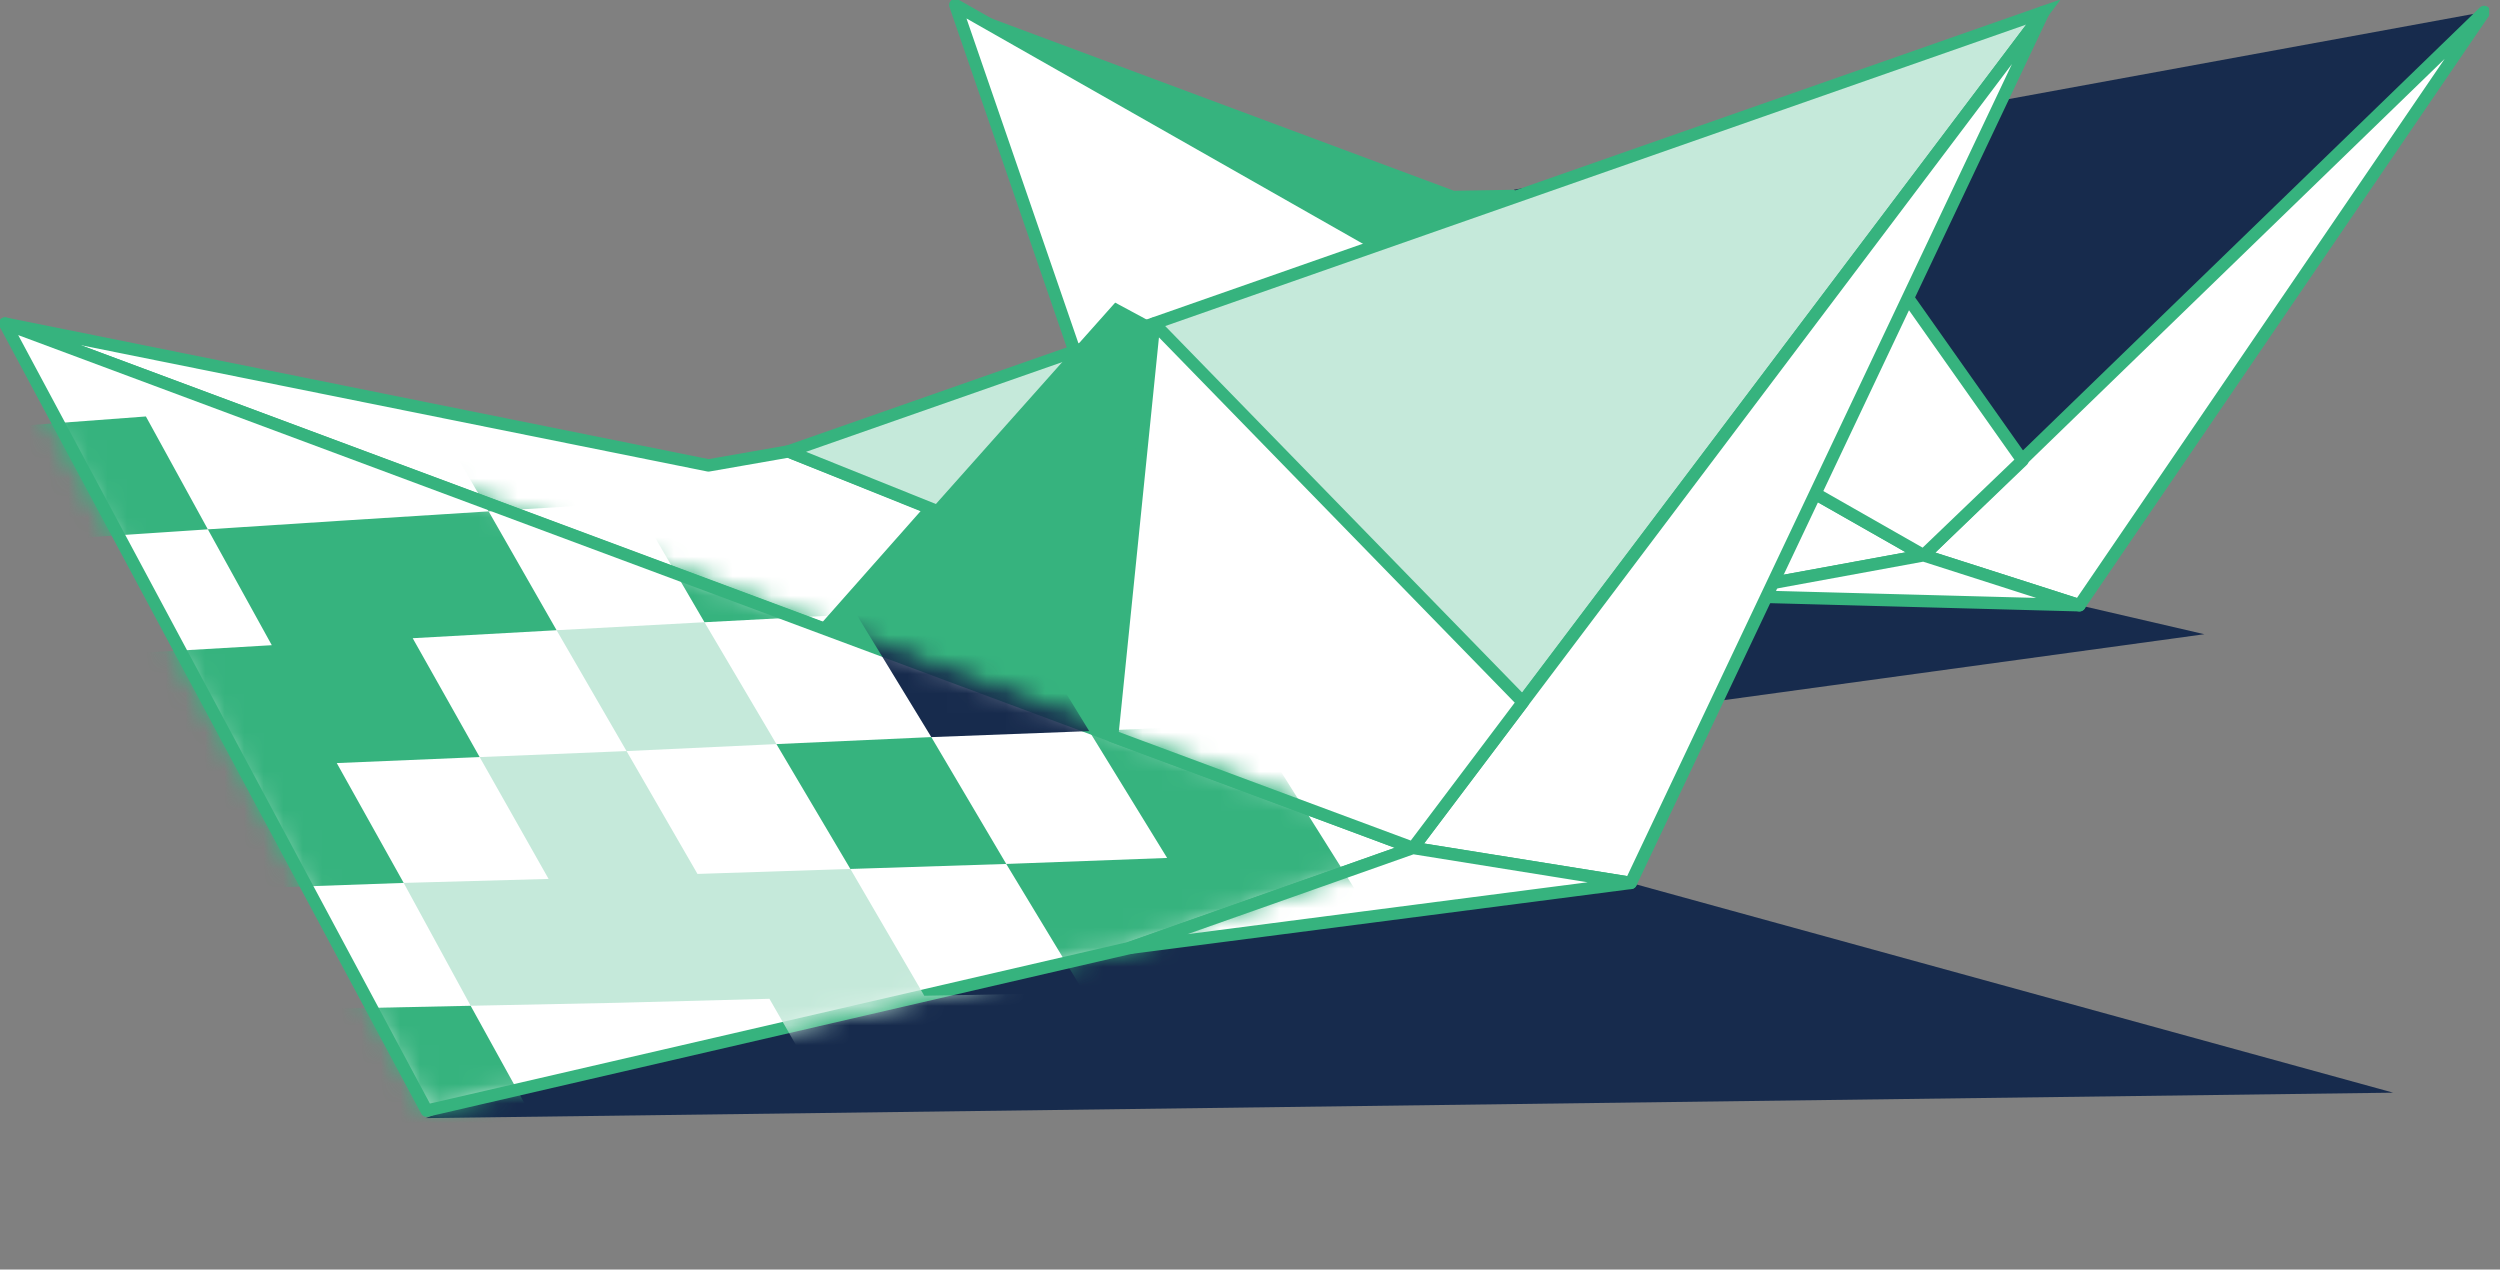 <svg width="128" height="65" viewBox="0 0 128 65" fill="none" xmlns="http://www.w3.org/2000/svg">
<rect x="0" y="0" width="128" height="65" fill="#808080" stroke="none"/>
<g clip-path="url(#clip0_48_1024)">
<path d="M21.795 57.247L122.533 55.945L83.497 45.205L87.897 35.898L112.864 32.472L106.468 30.989L89.278 30.222L21.795 57.247Z" fill="#172B4D"/>
<path d="M77.51 9.716L74.441 9.767L48.911 0.255L77.766 16.619L82.473 12.733L77.51 9.716Z" fill="#36B37E"/>
<path d="M77.511 9.715L127.189 0.612L102.376 24.699L77.511 9.715Z" fill="#172B4D"/>
<path d="M48.911 0.255L98.487 28.432L87.334 30.478L60.013 32.472L48.911 0.255Z" fill="white" stroke="#36B37E" stroke-width="0.634" stroke-miterlimit="10" stroke-linejoin="round"/>
<path d="M98.487 28.432L127.189 0.612L106.468 30.989L98.487 28.432Z" fill="white" stroke="#36B37E" stroke-width="0.634" stroke-miterlimit="10" stroke-linejoin="round"/>
<path d="M77.766 16.619L90.608 6.033L91.939 7.107L87.897 22.398L77.766 16.619Z" fill="white" stroke="#36B37E" stroke-width="0.634" stroke-miterlimit="10" stroke-linejoin="round"/>
<path d="M91.938 7.107L103.552 23.574L98.487 28.432L87.897 22.398L91.938 7.107Z" fill="white" stroke="#36B37E" stroke-width="0.634" stroke-miterlimit="10" stroke-linejoin="round"/>
<path d="M106.469 30.989L87.334 30.477L98.487 28.432L106.469 30.989Z" fill="white" stroke="#36B37E" stroke-width="0.634" stroke-miterlimit="10" stroke-linejoin="round"/>
<path d="M40.367 23.113L36.274 23.829L0.256 16.567L42.209 32.216L47.683 26.028L40.367 23.113Z" fill="white" stroke="#36B37E" stroke-width="0.634" stroke-miterlimit="10" stroke-linejoin="round"/>
<path d="M40.367 23.113L104.627 0.612L76.641 37.688L40.367 23.113Z" fill="#C5E9DA" stroke="#36B37E" stroke-width="0.634" stroke-miterlimit="10"/>
<path d="M0.256 16.567L72.343 43.415L57.864 48.529L21.846 56.865L0.256 16.567Z" fill="white" stroke="#36B37E" stroke-width="0.634" stroke-miterlimit="10" stroke-linejoin="round"/>
<path d="M72.343 43.416L104.626 0.612L83.496 45.206L72.343 43.416Z" fill="white" stroke="#36B37E" stroke-width="0.634" stroke-miterlimit="10" stroke-linejoin="round"/>
<path d="M42.209 32.217L57.097 15.494L59.092 16.568L56.943 37.688L42.209 32.217Z" fill="#36B37E"/>
<path d="M59.092 16.567L77.971 35.949L72.343 43.415L56.943 37.688L59.092 16.567Z" fill="white" stroke="#36B37E" stroke-width="0.634" stroke-miterlimit="10" stroke-linejoin="round"/>
<path d="M83.496 45.205L57.864 48.529L72.343 43.415L83.496 45.205Z" fill="white" stroke="#36B37E" stroke-width="0.634" stroke-miterlimit="10" stroke-linejoin="round"/>
<mask id="mask0_48_1024" style="mask-type:alpha" maskUnits="userSpaceOnUse" x="-1" y="16" width="74" height="41">
<path d="M0.166 16.759L72.208 43.309L57.941 48.223L21.923 56.558L0.166 16.759Z" fill="white" stroke="#36B37E" stroke-width="0.634" stroke-miterlimit="10" stroke-linejoin="round"/>
</mask>
<g mask="url(#mask0_48_1024)">
<path d="M43.539 44.489L35.711 44.745L32.079 38.455L24.558 38.762L28.088 45.001L20.669 45.205L24.097 51.495L31.669 51.342L39.395 51.138L43.181 57.734L51.264 57.632L55.255 64.382H63.646L59.553 57.53L55.511 50.831L47.325 50.984L43.539 44.489Z" fill="#C5E9DA"/>
<path d="M39.753 38.097L36.069 31.858L28.497 32.267L32.079 38.455L39.753 38.097Z" fill="#C5E9DA"/>
<path d="M51.52 44.234L47.683 37.739L39.753 38.097L43.539 44.49L51.52 44.234Z" fill="#36B37E"/>
<path d="M55.767 37.433L51.827 30.989L43.846 31.45L47.683 37.74L55.767 37.433Z" fill="#172B4D"/>
<path d="M59.757 43.927L51.52 44.234L55.511 50.831L63.85 50.626L72.446 50.422L68.199 43.671L64.055 37.074L55.767 37.432L59.757 43.927Z" fill="#36B37E"/>
<path d="M17.242 39.069L24.558 38.762L21.13 32.676L28.497 32.267L25.018 26.182L17.753 26.642L10.642 27.102L13.916 33.034L6.907 33.443L-6.10352e-05 33.801L3.121 39.682L10.13 39.376L13.404 45.461L20.669 45.205L17.242 39.069Z" fill="#36B37E"/>
<path d="M6.293 45.717L9.567 51.802L16.73 51.649L13.404 45.461L6.293 45.717Z" fill="#36B37E"/>
<path d="M0.614 21.835L3.735 27.562L10.642 27.102L7.47 21.323L0.614 21.835Z" fill="#36B37E"/>
<path d="M36.069 31.858L43.846 31.449L40.111 25.261L36.479 19.176L28.958 19.738L21.59 20.25L25.018 26.182L32.488 25.722L36.069 31.858Z" fill="#36B37E"/>
<path d="M56.023 24.238L47.99 24.75L51.827 30.989L60.013 30.579L56.023 24.238Z" fill="#36B37E"/>
<path d="M72.599 36.665L68.353 30.119L60.013 30.579L64.055 37.074L72.599 36.665Z" fill="#36B37E"/>
<path d="M16.73 51.65L20.158 57.991L27.628 57.889L24.097 51.496L16.73 51.65Z" fill="#36B37E"/>
</g>
</g>
<defs>
<clipPath id="clip0_48_1024">
<rect width="127.445" height="64.384" fill="white"/>
</clipPath>
</defs>
</svg>
